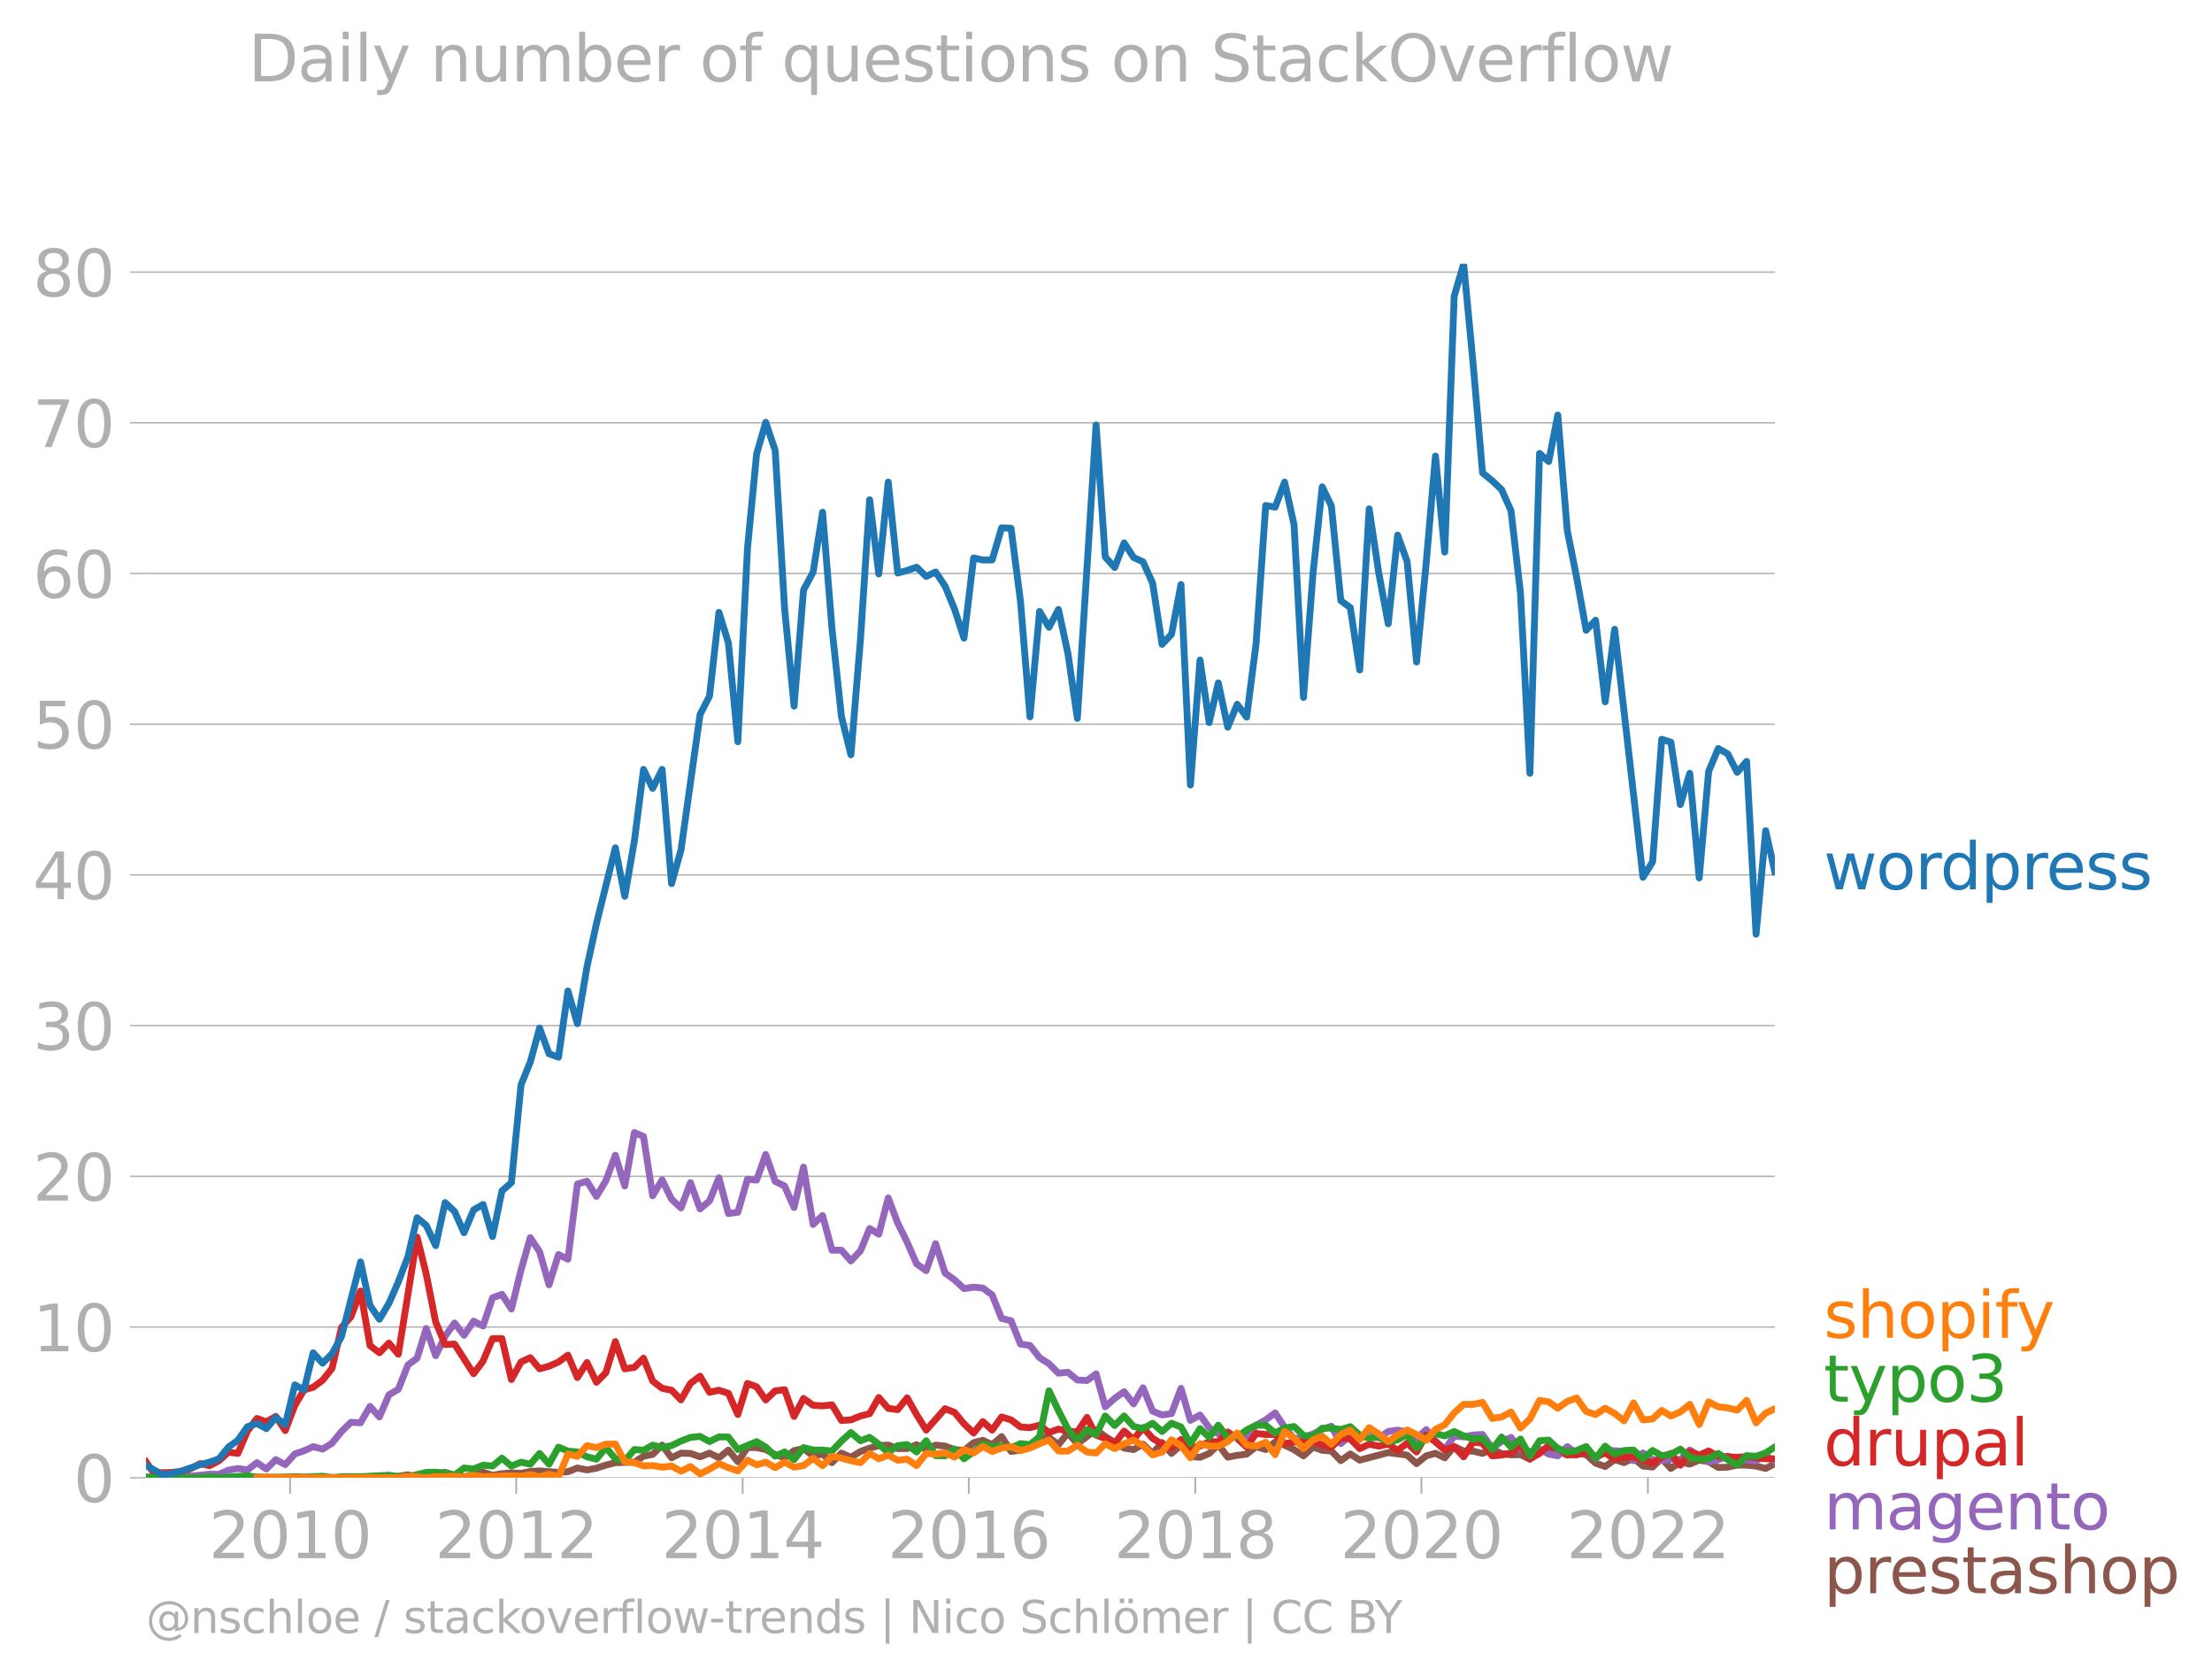 <svg xmlns="http://www.w3.org/2000/svg" xmlns:xlink="http://www.w3.org/1999/xlink" width="646.629" height="489.969" viewBox="0 0 484.972 367.477"><defs><style>*{stroke-linejoin:round;stroke-linecap:butt}</style></defs><g id="figure_1"><path id="patch_1" d="M0 367.477h484.972V0H0v367.477z" style="fill:none"/><g id="axes_1"><path id="patch_2" d="M32.015 323.95h357.12V57.838H32.015V323.95z" style="fill:none"/><g id="matplotlib.axis_1"><g id="xtick_1"><g id="line2d_1"><defs><path id="m1e426fd8dd" d="M0 0v3.5" style="stroke:#b0b0b0;stroke-width:.4"/></defs><use xlink:href="#m1e426fd8dd" x="63.598" y="323.95" style="fill:#b0b0b0;stroke:#b0b0b0;stroke-width:.4"/></g><g id="text_1" style="fill:#b0b0b0" transform="matrix(.14 0 0 -.14 45.783 341.588)"><defs><path id="DejaVuSans-32" d="M1228 531h2203V0H469v531q359 372 979 998 621 627 780 809 303 340 423 576 121 236 121 464 0 372-261 606-261 235-680 235-297 0-627-103-329-103-704-313v638q381 153 712 231 332 78 607 78 725 0 1156-363 431-362 431-968 0-288-108-546-107-257-392-607-78-91-497-524-418-433-1181-1211z" transform="scale(.016)"/><path id="DejaVuSans-30" d="M2034 4250q-487 0-733-480-245-479-245-1442 0-959 245-1439 246-480 733-480 491 0 736 480 246 480 246 1439 0 963-246 1442-245 480-736 480zm0 500q785 0 1199-621 414-620 414-1801 0-1178-414-1799Q2819-91 2034-91q-784 0-1198 620-414 621-414 1799 0 1181 414 1801 414 621 1198 621z" transform="scale(.016)"/><path id="DejaVuSans-31" d="M794 531h1031v3560L703 3866v575l1116 225h631V531h1031V0H794v531z" transform="scale(.016)"/></defs><use xlink:href="#DejaVuSans-32"/><use xlink:href="#DejaVuSans-30" x="63.623"/><use xlink:href="#DejaVuSans-31" x="127.246"/><use xlink:href="#DejaVuSans-30" x="190.869"/></g></g><g id="xtick_2"><use xlink:href="#m1e426fd8dd" id="line2d_2" x="113.179" y="323.95" style="fill:#b0b0b0;stroke:#b0b0b0;stroke-width:.4"/><g id="text_2" style="fill:#b0b0b0" transform="matrix(.14 0 0 -.14 95.364 341.588)"><use xlink:href="#DejaVuSans-32"/><use xlink:href="#DejaVuSans-30" x="63.623"/><use xlink:href="#DejaVuSans-31" x="127.246"/><use xlink:href="#DejaVuSans-32" x="190.869"/></g></g><g id="xtick_3"><use xlink:href="#m1e426fd8dd" id="line2d_3" x="162.828" y="323.95" style="fill:#b0b0b0;stroke:#b0b0b0;stroke-width:.4"/><g id="text_3" style="fill:#b0b0b0" transform="matrix(.14 0 0 -.14 145.013 341.588)"><defs><path id="DejaVuSans-34" d="M2419 4116 825 1625h1594v2491zm-166 550h794V1625h666v-525h-666V0h-628v1100H313v609l1940 2957z" transform="scale(.016)"/></defs><use xlink:href="#DejaVuSans-32"/><use xlink:href="#DejaVuSans-30" x="63.623"/><use xlink:href="#DejaVuSans-31" x="127.246"/><use xlink:href="#DejaVuSans-34" x="190.869"/></g></g><g id="xtick_4"><use xlink:href="#m1e426fd8dd" id="line2d_4" x="212.409" y="323.95" style="fill:#b0b0b0;stroke:#b0b0b0;stroke-width:.4"/><g id="text_4" style="fill:#b0b0b0" transform="matrix(.14 0 0 -.14 194.594 341.588)"><defs><path id="DejaVuSans-36" d="M2113 2584q-425 0-674-291-248-290-248-796 0-503 248-796 249-292 674-292t673 292q248 293 248 796 0 506-248 796-248 291-673 291zm1253 1979v-575q-238 112-480 171-242 60-480 60-625 0-955-422-329-422-376-1275 184 272 462 417 279 145 613 145 703 0 1111-427 408-426 408-1160 0-719-425-1154Q2819-91 2113-91q-810 0-1238 620-428 621-428 1799 0 1106 525 1764t1409 658q238 0 480-47t505-140z" transform="scale(.016)"/></defs><use xlink:href="#DejaVuSans-32"/><use xlink:href="#DejaVuSans-30" x="63.623"/><use xlink:href="#DejaVuSans-31" x="127.246"/><use xlink:href="#DejaVuSans-36" x="190.869"/></g></g><g id="xtick_5"><use xlink:href="#m1e426fd8dd" id="line2d_5" x="262.058" y="323.95" style="fill:#b0b0b0;stroke:#b0b0b0;stroke-width:.4"/><g id="text_5" style="fill:#b0b0b0" transform="matrix(.14 0 0 -.14 244.243 341.588)"><defs><path id="DejaVuSans-38" d="M2034 2216q-450 0-708-241-257-241-257-662 0-422 257-663 258-241 708-241t709 242q260 243 260 662 0 421-258 662-257 241-711 241zm-631 268q-406 100-633 378-226 279-226 679 0 559 398 884 399 325 1092 325 697 0 1094-325t397-884q0-400-227-679-226-278-629-378 456-106 710-416 255-309 255-755 0-679-414-1042Q2806-91 2034-91q-771 0-1186 362-414 363-414 1042 0 446 256 755 257 310 713 416zm-231 997q0-362 226-565 227-203 636-203 407 0 636 203 230 203 230 565 0 363-230 566-229 203-636 203-409 0-636-203-226-203-226-566z" transform="scale(.016)"/></defs><use xlink:href="#DejaVuSans-32"/><use xlink:href="#DejaVuSans-30" x="63.623"/><use xlink:href="#DejaVuSans-31" x="127.246"/><use xlink:href="#DejaVuSans-38" x="190.869"/></g></g><g id="xtick_6"><use xlink:href="#m1e426fd8dd" id="line2d_6" x="311.639" y="323.95" style="fill:#b0b0b0;stroke:#b0b0b0;stroke-width:.4"/><g id="text_6" style="fill:#b0b0b0" transform="matrix(.14 0 0 -.14 293.824 341.588)"><use xlink:href="#DejaVuSans-32"/><use xlink:href="#DejaVuSans-30" x="63.623"/><use xlink:href="#DejaVuSans-32" x="127.246"/><use xlink:href="#DejaVuSans-30" x="190.869"/></g></g><g id="xtick_7"><use xlink:href="#m1e426fd8dd" id="line2d_7" x="361.288" y="323.95" style="fill:#b0b0b0;stroke:#b0b0b0;stroke-width:.4"/><g id="text_7" style="fill:#b0b0b0" transform="matrix(.14 0 0 -.14 343.473 341.588)"><use xlink:href="#DejaVuSans-32"/><use xlink:href="#DejaVuSans-30" x="63.623"/><use xlink:href="#DejaVuSans-32" x="127.246"/><use xlink:href="#DejaVuSans-32" x="190.869"/></g></g></g><g id="matplotlib.axis_2"><g id="ytick_1"><path id="line2d_8" d="M32.015 323.95h357.12" clip-path="url(#peeb04428b1)" style="fill:none;stroke:#b0b0b0;stroke-width:.3;stroke-linecap:square"/><g id="line2d_9"><defs><path id="mb483cf3c14" d="M0 0h-3.5" style="stroke:#b0b0b0;stroke-width:.3"/></defs><use xlink:href="#mb483cf3c14" x="32.015" y="323.95" style="fill:#b0b0b0;stroke:#b0b0b0;stroke-width:.3"/></g><use xlink:href="#DejaVuSans-30" id="text_8" style="fill:#b0b0b0" transform="matrix(.14 0 0 -.14 16.108 329.269)"/></g><g id="ytick_2"><path id="line2d_10" d="M32.015 290.912h357.12" clip-path="url(#peeb04428b1)" style="fill:none;stroke:#b0b0b0;stroke-width:.3;stroke-linecap:square"/><use xlink:href="#mb483cf3c14" id="line2d_11" x="32.015" y="290.912" style="fill:#b0b0b0;stroke:#b0b0b0;stroke-width:.3"/><g id="text_9" style="fill:#b0b0b0" transform="matrix(.14 0 0 -.14 7.2 296.231)"><use xlink:href="#DejaVuSans-31"/><use xlink:href="#DejaVuSans-30" x="63.623"/></g></g><g id="ytick_3"><path id="line2d_12" d="M32.015 257.875h357.12" clip-path="url(#peeb04428b1)" style="fill:none;stroke:#b0b0b0;stroke-width:.3;stroke-linecap:square"/><use xlink:href="#mb483cf3c14" id="line2d_13" x="32.015" y="257.875" style="fill:#b0b0b0;stroke:#b0b0b0;stroke-width:.3"/><g id="text_10" style="fill:#b0b0b0" transform="matrix(.14 0 0 -.14 7.2 263.194)"><use xlink:href="#DejaVuSans-32"/><use xlink:href="#DejaVuSans-30" x="63.623"/></g></g><g id="ytick_4"><path id="line2d_14" d="M32.015 224.837h357.12" clip-path="url(#peeb04428b1)" style="fill:none;stroke:#b0b0b0;stroke-width:.3;stroke-linecap:square"/><use xlink:href="#mb483cf3c14" id="line2d_15" x="32.015" y="224.837" style="fill:#b0b0b0;stroke:#b0b0b0;stroke-width:.3"/><g id="text_11" style="fill:#b0b0b0" transform="matrix(.14 0 0 -.14 7.2 230.156)"><defs><path id="DejaVuSans-33" d="M2597 2516q453-97 707-404 255-306 255-756 0-690-475-1069Q2609-91 1734-91q-293 0-604 58T488 141v609q262-153 574-231 313-78 654-78 593 0 904 234t311 681q0 413-289 645-289 233-804 233h-544v519h569q465 0 712 186t247 536q0 359-255 551-254 193-729 193-260 0-557-57-297-56-653-174v562q360 100 674 150t592 50q719 0 1137-327 419-326 419-882 0-388-222-655t-631-370z" transform="scale(.016)"/></defs><use xlink:href="#DejaVuSans-33"/><use xlink:href="#DejaVuSans-30" x="63.623"/></g></g><g id="ytick_5"><path id="line2d_16" d="M32.015 191.8h357.12" clip-path="url(#peeb04428b1)" style="fill:none;stroke:#b0b0b0;stroke-width:.3;stroke-linecap:square"/><use xlink:href="#mb483cf3c14" id="line2d_17" x="32.015" y="191.8" style="fill:#b0b0b0;stroke:#b0b0b0;stroke-width:.3"/><g id="text_12" style="fill:#b0b0b0" transform="matrix(.14 0 0 -.14 7.2 197.119)"><use xlink:href="#DejaVuSans-34"/><use xlink:href="#DejaVuSans-30" x="63.623"/></g></g><g id="ytick_6"><path id="line2d_18" d="M32.015 158.762h357.12" clip-path="url(#peeb04428b1)" style="fill:none;stroke:#b0b0b0;stroke-width:.3;stroke-linecap:square"/><use xlink:href="#mb483cf3c14" id="line2d_19" x="32.015" y="158.762" style="fill:#b0b0b0;stroke:#b0b0b0;stroke-width:.3"/><g id="text_13" style="fill:#b0b0b0" transform="matrix(.14 0 0 -.14 7.2 164.081)"><defs><path id="DejaVuSans-35" d="M691 4666h2478v-532H1269V2991q137 47 274 70 138 23 276 23 781 0 1237-428 457-428 457-1159 0-753-469-1171Q2575-91 1722-91q-294 0-599 50Q819 9 494 109v635q281-153 581-228t634-75q541 0 856 284 316 284 316 772 0 487-316 771-315 285-856 285-253 0-505-56-251-56-513-175v2344z" transform="scale(.016)"/></defs><use xlink:href="#DejaVuSans-35"/><use xlink:href="#DejaVuSans-30" x="63.623"/></g></g><g id="ytick_7"><path id="line2d_20" d="M32.015 125.725h357.12" clip-path="url(#peeb04428b1)" style="fill:none;stroke:#b0b0b0;stroke-width:.3;stroke-linecap:square"/><use xlink:href="#mb483cf3c14" id="line2d_21" x="32.015" y="125.725" style="fill:#b0b0b0;stroke:#b0b0b0;stroke-width:.3"/><g id="text_14" style="fill:#b0b0b0" transform="matrix(.14 0 0 -.14 7.2 131.044)"><use xlink:href="#DejaVuSans-36"/><use xlink:href="#DejaVuSans-30" x="63.623"/></g></g><g id="ytick_8"><path id="line2d_22" d="M32.015 92.687h357.12" clip-path="url(#peeb04428b1)" style="fill:none;stroke:#b0b0b0;stroke-width:.3;stroke-linecap:square"/><use xlink:href="#mb483cf3c14" id="line2d_23" x="32.015" y="92.687" style="fill:#b0b0b0;stroke:#b0b0b0;stroke-width:.3"/><g id="text_15" style="fill:#b0b0b0" transform="matrix(.14 0 0 -.14 7.2 98.006)"><defs><path id="DejaVuSans-37" d="M525 4666h3000v-269L1831 0h-659l1594 4134H525v532z" transform="scale(.016)"/></defs><use xlink:href="#DejaVuSans-37"/><use xlink:href="#DejaVuSans-30" x="63.623"/></g></g><g id="ytick_9"><path id="line2d_24" d="M32.015 59.65h357.12" clip-path="url(#peeb04428b1)" style="fill:none;stroke:#b0b0b0;stroke-width:.3;stroke-linecap:square"/><use xlink:href="#mb483cf3c14" id="line2d_25" x="32.015" y="59.65" style="fill:#b0b0b0;stroke:#b0b0b0;stroke-width:.3"/><g id="text_16" style="fill:#b0b0b0" transform="matrix(.14 0 0 -.14 7.2 64.968)"><use xlink:href="#DejaVuSans-38"/><use xlink:href="#DejaVuSans-30" x="63.623"/></g></g></g><path id="line2d_26" d="m52.153 323.95 4.177-.11 4.143.11 4.177-.213 4.007.213 2.072-.11 4.143.11 2.072-.107 2.105.107 2.072-.22 2.071-.1 2.072.1 2.071-.1 2.106-.32 2.003.522 2.004-.095 4.143-.96 2.072.622 2.071.338 2.106-.427 2.071-.572 2.072.679 2.071-.348 2.072-.185 2.105.107 2.038-.408 2.038-.125 4.143.32 2.071-.15 2.072-.81 2.105.427 2.072-.388 2.071-.678 2.072-.533 4.177-.107 2.003-1.309 2.004-.396 2.072-2.042 2.071 2.788 2.072-1.026 2.071.067 2.106.746 2.071-.813 2.072 1.026 2.071-1.687 2.072 2.54 2.105-3.09h2.004l2.004.426 2.071 1.115 2.072.696 2.071-1.577 2.072-.448 2.105 1.599 2.072-.38 2.071 1.872 2.072-2.092 2.072.92 2.105-1.28 2.004-.734 2.003-.544 2.072-.124 2.071.763 2.072.008 2.071-.86 2.106 1.066 2.071-.977 2.072.23 2.072.76 2.071.2 2.106-1.705 2.037-.53 2.038.956 2.071-1.783 2.072 3.275 2.071-.302 2.072-1.084 2.105-1.811 2.072.142 2.071 1.563 2.072-2.554 2.072 2.34 4.109-3.04 2.003 1.442 2.072 1.35 2.071 1.208 2.072.334 2.071-1.187 2.106 2.025 2.072-2.38 2.071 2.38 2.072-1.83 2.071 2.47 2.106.213 2.003-.834 2.004-1.937 2.071 2.732 2.072-.388 2.071-.273 2.072-1.645 2.106.64 2.071-1.638 2.072.678 2.071.974 2.072 1.371 2.105-1.918 2.004.696 2.003.156 2.072 2.118 2.072-1.478 2.071 1.367 6.249-1.651 4.143.55 2.071 1.865 2.106-1.705 2.037-.559 2.038.985 2.071-2.458 2.072.966 2.072.025 2.071.508 2.106-.959 2.071 1.002 2.072.277 2.071-.057 2.072 1.016 2.105-1.705 2.004-.853 2.003.746 2.072.906 2.072-.373 2.071.263 2.072 1.869 2.105.746 2.072-1.514 2.071.661 2.072-.991 2.071 1.737 2.106.213 2.003-1.903 2.004 2.223 2.072-1.39 2.071.43 2.072-.87 2.071.338 2.106 1.279 2.071-.075 2.072-.458 2.071.018 2.072.195 2.105.533 2.004-1.043h0" clip-path="url(#peeb04428b1)" style="fill:none;stroke:#8c564b;stroke-width:1.5;stroke-linecap:square"/><path id="line2d_27" d="m32.015 323.95 1.596-.107 2.072-.003 4.177-.53 2.003.286 4.075-.417 2.072.025 2.072-.906 2.071-.373 2.106.32 2.071-1.599 2.072 1.386 2.071-2.047 2.072 1.087 2.105-2.344 2.004-.678 2.003-.92 2.072.543 2.072-1.29 2.071-2.565 2.072-2.017 2.105.106 2.072-3.595 2.071 2.316 2.072-4.849 2.071-1.225 2.106-5.33 2.003-1.468 2.004-6.524 2.072 5.957 2.071-4.252 2.072-2.906 2.071 2.693 2.106-3.09 2.071 1.058 2.072-6.174 2.071-.764 2.072 3.215 2.105-8.526 2.038-7.125 2.038 3.076 2.071 7.268 2.072-6.63 2.071 1.013 2.072-16.465 2.105-.64 2.072 3.34 2.071-3.446 2.072-5.585 2.071 6.757 2.106-11.723 2.003.86 2.004 12.995 2.072-3.492 2.071 4.238 2.072 1.929 2.071-5.553 2.106 5.755 2.071-1.744 2.072-5.077 2.071 7.83 2.072-.263 2.105-7.247 2.004.187 2.004-5.622 2.071 5.897 2.072 1.03 2.071 4.697 2.072-8.853 2.105 12.575 2.072-1.96 2.071 7.609 2.072-.01 2.072 2.354 2.105-2.238 2.004-4.86 2.003 1.237 2.072-7.947 2.071 5.496 2.072 4.195 2.071 4.757 2.106 1.492 2.071-5.918 2.072 6.45 2.072 1.479 2.071 1.932 2.106-.32 2.037.195 2.038 1.51 2.071 5.162 2.072.487 2.071 5.13 2.072.305 2.105 2.664 2.072 1.325 2.071 2.086 2.072-.213 2.072 1.705 2.105.106 2.004-1.457 2.003 7.212 2.072-1.84 2.071-1.464 2.072 2.675 2.071-3.527 2.106 5.115 2.072.835 2.071-.302 2.072-5.534 2.071 7.026 2.106-1.172 2.003 2.775 2.004 1.381 2.071.562 4.143.11 2.072-2.59 2.106-1.172 2.071-1.524 2.072 3.122 2.071 2.494 2.072-.256 2.105-.746 2.004-1.027 2.003-.678 2.072 3.808 2.072-1.676 2.071.685 2.072-2.177 2.105 1.918 2.072-1.393 2.071-.312 2.072.422 2.071 1.496 2.106-2.025 2.037 2.462 2.038 1.908 2.071-2.96 2.072.189 2.072-.409 2.071-.124 2.106 2.984 2.071-1.428 2.072-.917 2.071 2.569 2.072.628 2.105-.639 2.004 1.096 2.003.396 2.072-2.032 2.072 1.5 2.071-1.17 2.072 2.341 2.105-1.918 4.143.32 2.072 2.01 2.071-1.69 2.106 1.492 2.003.167 2.004-.274 2.072.085 2.071-2.11 4.143 2.558 2.106-.426 2.071-.793 2.072.686 4.143.32 2.105-1.066 2.004 1.138h0" clip-path="url(#peeb04428b1)" style="fill:none;stroke:#9467bd;stroke-width:1.5;stroke-linecap:square"/><path id="line2d_28" d="m32.015 320.44 1.596 2.338 2.072.07 2.071-.07 2.106-.214 2.003-.62 2.004-1.085 2.071.448 2.072-1.087 2.072-1.887 2.071.288 2.106-4.902 2.071-2.764 2.072.739 2.071-1.18 2.072 3.098 2.105-5.542 2.004-3.353 2.003-.59 2.072-1.541 2.072-2.615 2.071-8.949 2.072-2.348 2.105-5.648 2.072 11.96 2.071 1.575 2.072-2.125 2.071 2.444 4.11-25.672 2.003 8.088 2.072 10.515 2.071 4.938 2.072-.092 4.177 6.486 2.071-2.742 2.072-4.931 2.071-.025 2.072 8.977 2.105-3.836 2.038-.952 2.038 2.444 2.071-.576 2.072-.916 2.071-1.507 2.072 4.917 2.105-3.304 2.072 4.334 2.071-2.096 2.072-6.824 2.071 5.972 2.106-.32 2.003-2.002 2.004 4.986 2.072 1.606 2.071.419 2.072 2.113 2.071-3.605 2.106-1.599 2.071 3.553 2.072-.462 2.071.682 2.072 4.646 2.105-6.82 2.004.734 2.004 2.89 2.071-2 2.072-.239 2.071 5.855 2.072-3.937 2.105 1.492 2.072.132 2.071-.238 2.072 3.432 2.072-.128 2.105-.853 2.004-.506 2.003-3.544 2.072 2.388 2.071.277 2.072-2.59 2.071 3.655 2.106 3.41 4.143-4.689 2.072.818 2.071 2.486 2.106 2.025 2.037-2.499 2.038 1.86 2.071-2.881 2.072.643 2.071 1.56 2.072.145 2.105-.533 2.072 1.599 2.071-.746 2.072.415 2.072.224 2.105-3.197 2.004 3.894 2.003.688 2.072 1.144 2.071-2.742 2.072 1.861 2.071-2.607 2.106 2.344 2.072 1.254 2.071.771 2.072-1.762 2.071 1.762 2.106-.32 2.003-.978 2.004.02 2.071-2.136 2.072 1.39 2.071 1.914 2.072-2.98 2.106.213 2.071.014 2.072 2.01 2.071-.358 2.072.039 2.105-.213 2.004.795 2.003.484 2.072-1.986 2.072.174 2.071 2.139 2.072-.967 2.105.427 2.072-.452 2.071 1.41 2.072-1.63 2.071 1.95 2.106-3.73 2.037 1.518 2.038 1.786 2.071-.753 2.072 2.245 2.072-3.236 2.071.252 2.106 2.771 2.071-.16 2.072-.48 2.071-1.832 2.072 3.111 2.105-1.172 2.004-1.75 2.003.578 2.072 1.435 2.072.057 2.071-.718 2.072 1.144 2.105-.852 2.072 1.36 2.071-.401 2.072-.04 2.071.466 2.106.853 2.003-1.287 2.004-.845 2.072 2.576 2.071-3.002 2.072.8 2.071-.907 2.106 1.173 4.143.213 2.071-.15 4.177.47 2.004.026h0" clip-path="url(#peeb04428b1)" style="fill:none;stroke:#d62728;stroke-width:1.5;stroke-linecap:square"/><g id="text_17" style="fill:#1f77b4" transform="matrix(.14 0 0 -.14 399.849 194.955)"><defs><path id="DejaVuSans-77" d="M269 3500h575l719-2731 715 2731h678l719-2731 716 2731h575L4050 0h-678l-753 2869L1863 0h-679L269 3500z" transform="scale(.016)"/><path id="DejaVuSans-6f" d="M1959 3097q-462 0-731-361t-269-989q0-628 267-989 268-361 733-361 460 0 728 362 269 363 269 988 0 622-269 986-268 364-728 364zm0 487q750 0 1178-488 429-487 429-1349 0-859-429-1349Q2709-91 1959-91q-753 0-1180 489-426 490-426 1349 0 862 426 1349 427 488 1180 488z" transform="scale(.016)"/><path id="DejaVuSans-72" d="M2631 2963q-97 56-211 82-114 27-251 27-488 0-749-317t-261-911V0H581v3500h578v-544q182 319 472 473 291 155 707 155 59 0 131-8 72-7 159-23l3-590z" transform="scale(.016)"/><path id="DejaVuSans-64" d="M2906 2969v1894h575V0h-575v525q-181-312-458-464-276-152-664-152-634 0-1033 506-398 507-398 1332t398 1331q399 506 1033 506 388 0 664-152 277-151 458-463zM947 1747q0-634 261-995t717-361q456 0 718 361 263 361 263 995t-263 995q-262 361-718 361t-717-361q-261-361-261-995z" transform="scale(.016)"/><path id="DejaVuSans-70" d="M1159 525v-1856H581v4831h578v-531q182 312 458 463 277 152 661 152 638 0 1036-506 399-506 399-1331T3314 415Q2916-91 2278-91q-384 0-661 152-276 152-458 464zm1957 1222q0 634-261 995t-717 361q-457 0-718-361t-261-995q0-634 261-995t718-361q456 0 717 361t261 995z" transform="scale(.016)"/><path id="DejaVuSans-65" d="M3597 1894v-281H953q38-594 358-905t892-311q331 0 642 81t618 244V178Q3153 47 2828-22t-659-69q-838 0-1327 487-489 488-489 1320 0 859 464 1363 464 505 1252 505 706 0 1117-455 411-454 411-1235zm-575 169q-6 471-264 752-258 282-683 282-481 0-770-272t-333-766l2050 4z" transform="scale(.016)"/><path id="DejaVuSans-73" d="M2834 3397v-544q-243 125-506 187-262 63-544 63-428 0-642-131t-214-394q0-200 153-314t616-217l197-44q612-131 870-370t258-667q0-488-386-773Q2250-91 1575-91q-281 0-586 55T347 128v594q319-166 628-249 309-82 613-82 406 0 624 139 219 139 219 392 0 234-158 359-157 125-692 241l-200 47q-534 112-772 345-237 233-237 639 0 494 350 762 350 269 994 269 318 0 599-47 282-46 519-140z" transform="scale(.016)"/></defs><use xlink:href="#DejaVuSans-77"/><use xlink:href="#DejaVuSans-6f" x="81.787"/><use xlink:href="#DejaVuSans-72" x="142.969"/><use xlink:href="#DejaVuSans-64" x="182.332"/><use xlink:href="#DejaVuSans-70" x="245.809"/><use xlink:href="#DejaVuSans-72" x="309.285"/><use xlink:href="#DejaVuSans-65" x="348.148"/><use xlink:href="#DejaVuSans-73" x="409.672"/><use xlink:href="#DejaVuSans-73" x="461.771"/></g><g id="text_18" style="fill:#ff7f0e" transform="matrix(.14 0 0 -.14 399.849 293.276)"><defs><path id="DejaVuSans-68" d="M3513 2113V0h-575v2094q0 497-194 743-194 247-581 247-466 0-735-297-269-296-269-809V0H581v4863h578V2956q207 316 486 472 280 156 646 156 603 0 912-373 310-373 310-1098z" transform="scale(.016)"/><path id="DejaVuSans-69" d="M603 3500h575V0H603v3500zm0 1363h575v-729H603v729z" transform="scale(.016)"/><path id="DejaVuSans-66" d="M2375 4863v-479h-550q-309 0-430-125-120-125-120-450v-309h947v-447h-947V0H697v3053H147v447h550v244q0 584 272 851 272 268 862 268h544z" transform="scale(.016)"/><path id="DejaVuSans-79" d="M2059-325q-243-625-475-815-231-191-618-191H506v481h338q237 0 368 113 132 112 291 531l103 262L191 3500h609L1894 763l1094 2737h609L2059-325z" transform="scale(.016)"/></defs><use xlink:href="#DejaVuSans-73"/><use xlink:href="#DejaVuSans-68" x="52.1"/><use xlink:href="#DejaVuSans-6f" x="115.479"/><use xlink:href="#DejaVuSans-70" x="176.66"/><use xlink:href="#DejaVuSans-69" x="240.137"/><use xlink:href="#DejaVuSans-66" x="267.92"/><use xlink:href="#DejaVuSans-79" x="301.375"/></g><g id="text_19" style="fill:#2ca02c" transform="matrix(.14 0 0 -.14 399.849 307.276)"><defs><path id="DejaVuSans-74" d="M1172 4494v-994h1184v-447H1172V1153q0-428 117-550t477-122h590V0h-590q-666 0-919 248-253 249-253 905v1900H172v447h422v994h578z" transform="scale(.016)"/></defs><use xlink:href="#DejaVuSans-74"/><use xlink:href="#DejaVuSans-79" x="39.209"/><use xlink:href="#DejaVuSans-70" x="98.389"/><use xlink:href="#DejaVuSans-6f" x="161.865"/><use xlink:href="#DejaVuSans-33" x="223.047"/></g><g id="text_20" style="fill:#d62728" transform="matrix(.14 0 0 -.14 399.849 321.276)"><defs><path id="DejaVuSans-75" d="M544 1381v2119h575V1403q0-497 193-746 194-248 582-248 465 0 735 297 271 297 271 810v1984h575V0h-575v538q-209-319-486-474-276-155-642-155-603 0-916 375-312 375-312 1097zm1447 2203z" transform="scale(.016)"/><path id="DejaVuSans-61" d="M2194 1759q-697 0-966-159t-269-544q0-306 202-486 202-179 548-179 479 0 768 339t289 901v128h-572zm1147 238V0h-575v531q-197-318-491-470T1556-91q-537 0-855 302-317 302-317 808 0 590 395 890 396 300 1180 300h807v57q0 397-261 614t-733 217q-300 0-585-72-284-72-546-216v532q315 122 612 182 297 61 578 61 760 0 1135-394 375-393 375-1193z" transform="scale(.016)"/><path id="DejaVuSans-6c" d="M603 4863h575V0H603v4863z" transform="scale(.016)"/></defs><use xlink:href="#DejaVuSans-64"/><use xlink:href="#DejaVuSans-72" x="63.477"/><use xlink:href="#DejaVuSans-75" x="104.59"/><use xlink:href="#DejaVuSans-70" x="167.969"/><use xlink:href="#DejaVuSans-61" x="231.445"/><use xlink:href="#DejaVuSans-6c" x="292.725"/></g><g id="text_21" style="fill:#9467bd" transform="matrix(.14 0 0 -.14 399.849 335.276)"><defs><path id="DejaVuSans-6d" d="M3328 2828q216 388 516 572t706 184q547 0 844-383 297-382 297-1088V0h-578v2094q0 503-179 746-178 244-543 244-447 0-707-297-259-296-259-809V0h-578v2094q0 506-178 748t-550 242q-441 0-701-298-259-298-259-808V0H581v3500h578v-544q197 322 472 475t653 153q382 0 649-194 267-193 395-562z" transform="scale(.016)"/><path id="DejaVuSans-67" d="M2906 1791q0 625-258 968-257 344-723 344-462 0-720-344-258-343-258-968 0-622 258-966t720-344q466 0 723 344 258 344 258 966zm575-1357q0-893-397-1329-396-436-1215-436-303 0-572 45t-522 139v559q253-137 500-202 247-66 503-66 566 0 847 295t281 892v285q-178-310-456-463T1784 0Q1141 0 747 490 353 981 353 1791q0 812 394 1302 394 491 1037 491 388 0 666-153t456-462v531h575V434z" transform="scale(.016)"/><path id="DejaVuSans-6e" d="M3513 2113V0h-575v2094q0 497-194 743-194 247-581 247-466 0-735-297-269-296-269-809V0H581v3500h578v-544q207 316 486 472 280 156 646 156 603 0 912-373 310-373 310-1098z" transform="scale(.016)"/></defs><use xlink:href="#DejaVuSans-6d"/><use xlink:href="#DejaVuSans-61" x="97.412"/><use xlink:href="#DejaVuSans-67" x="158.691"/><use xlink:href="#DejaVuSans-65" x="222.168"/><use xlink:href="#DejaVuSans-6e" x="283.691"/><use xlink:href="#DejaVuSans-74" x="347.07"/><use xlink:href="#DejaVuSans-6f" x="386.279"/></g><g id="text_22" style="fill:#8c564b" transform="matrix(.14 0 0 -.14 399.849 349.276)"><use xlink:href="#DejaVuSans-70"/><use xlink:href="#DejaVuSans-72" x="63.477"/><use xlink:href="#DejaVuSans-65" x="102.34"/><use xlink:href="#DejaVuSans-73" x="163.863"/><use xlink:href="#DejaVuSans-74" x="215.963"/><use xlink:href="#DejaVuSans-61" x="255.172"/><use xlink:href="#DejaVuSans-73" x="316.451"/><use xlink:href="#DejaVuSans-68" x="368.551"/><use xlink:href="#DejaVuSans-6f" x="431.93"/><use xlink:href="#DejaVuSans-70" x="493.111"/></g><g id="text_23" style="fill:#b0b0b0" transform="matrix(.097 0 0 -.097 32.015 357.986)"><defs><path id="DejaVuSans-40" d="M2381 1678q0-447 222-702 222-254 610-254 384 0 604 256 221 256 221 700 0 438-225 695-225 258-607 258-378 0-602-256-223-256-223-697zm1703-934q-187-241-429-355t-564-114q-538 0-874 389t-336 1014q0 625 337 1015 338 391 873 391 322 0 565-117 244-117 428-354v409h447V722q457 69 714 417 258 349 258 902 0 334-99 628-98 294-298 544-325 409-792 626t-1017 217q-384 0-738-102-353-101-653-301-490-319-767-836-276-517-276-1120 0-497 179-932 180-434 521-765 328-325 759-495 431-171 922-171 403 0 792 136t714 389l281-347q-390-303-851-464t-936-161q-578 0-1091 205-512 205-912 595Q841 78 631 592q-209 514-209 1105 0 569 212 1084 213 516 607 907 403 396 931 607t1119 211q662 0 1229-272 568-271 952-771 234-307 357-666 124-359 124-744 0-822-497-1297T4084 263v481z" transform="scale(.016)"/><path id="DejaVuSans-63" d="M3122 3366v-538q-244 135-489 202t-495 67q-560 0-870-355-309-354-309-995t309-996q310-354 870-354 250 0 495 67t489 202V134Q2881 22 2623-34q-257-57-548-57-791 0-1257 497-465 497-465 1341 0 856 470 1346 471 491 1290 491 265 0 518-55 253-54 491-163z" transform="scale(.016)"/><path id="DejaVuSans-2f" d="M1625 4666h531L531-594H0l1625 5260z" transform="scale(.016)"/><path id="DejaVuSans-6b" d="M581 4863h578V1991l1716 1509h734L1753 1863 3688 0h-750L1159 1709V0H581v4863z" transform="scale(.016)"/><path id="DejaVuSans-76" d="M191 3500h609L1894 563l1094 2937h609L2284 0h-781L191 3500z" transform="scale(.016)"/><path id="DejaVuSans-2d" d="M313 2009h1684v-512H313v512z" transform="scale(.016)"/><path id="DejaVuSans-7c" d="M1344 4891v-6400H813v6400h531z" transform="scale(.016)"/><path id="DejaVuSans-4e" d="M628 4666h850L3547 763v3903h612V0h-850L1241 3903V0H628v4666z" transform="scale(.016)"/><path id="DejaVuSans-53" d="M3425 4513v-616q-359 172-678 256-319 85-616 85-515 0-795-200t-280-569q0-310 186-468 186-157 705-254l381-78q706-135 1042-474t336-907q0-679-455-1029Q2797-91 1919-91q-331 0-705 75-373 75-773 222v650q384-215 753-325 369-109 725-109 540 0 834 212 294 213 294 607 0 343-211 537t-692 291l-385 75q-706 140-1022 440-315 300-315 835 0 619 436 975t1201 356q329 0 669-60 341-59 697-177z" transform="scale(.016)"/><path id="DejaVuSans-f6" d="M1959 3097q-462 0-731-361t-269-989q0-628 267-989 268-361 733-361 460 0 728 362 269 363 269 988 0 622-269 986-268 364-728 364zm0 487q750 0 1178-488 429-487 429-1349 0-859-429-1349Q2709-91 1959-91q-753 0-1180 489-426 490-426 1349 0 862 426 1349 427 488 1180 488zm295 1266h634v-631h-634v631zm-1222 0h634v-631h-634v631z" transform="scale(.016)"/><path id="DejaVuSans-43" d="M4122 4306v-665q-319 297-680 443-361 147-767 147-800 0-1225-489t-425-1414q0-922 425-1411t1225-489q406 0 767 147t680 444V359q-331-225-702-338-370-112-782-112-1060 0-1670 648-609 649-609 1771 0 1125 609 1773 610 649 1670 649 418 0 788-111 371-111 696-333z" transform="scale(.016)"/><path id="DejaVuSans-42" d="M1259 2228V519h1013q509 0 754 211 246 211 246 645 0 438-246 645-245 208-754 208H1259zm0 1919V2741h935q462 0 688 173 227 174 227 530 0 353-227 528-226 175-688 175h-935zm-631 519h1613q722 0 1112-300 391-300 391-853 0-429-200-682t-588-315q466-100 724-418 258-317 258-792 0-625-425-966Q3088 0 2303 0H628v4666z" transform="scale(.016)"/><path id="DejaVuSans-59" d="M-13 4666h679l1293-1919 1285 1919h678L2272 2222V0h-634v2222L-13 4666z" transform="scale(.016)"/></defs><use xlink:href="#DejaVuSans-40"/><use xlink:href="#DejaVuSans-6e" x="100"/><use xlink:href="#DejaVuSans-73" x="163.379"/><use xlink:href="#DejaVuSans-63" x="215.479"/><use xlink:href="#DejaVuSans-68" x="270.459"/><use xlink:href="#DejaVuSans-6c" x="333.838"/><use xlink:href="#DejaVuSans-6f" x="361.621"/><use xlink:href="#DejaVuSans-65" x="422.803"/><use xlink:href="#DejaVuSans-20" x="484.326"/><use xlink:href="#DejaVuSans-2f" x="516.113"/><use xlink:href="#DejaVuSans-20" x="549.805"/><use xlink:href="#DejaVuSans-73" x="581.592"/><use xlink:href="#DejaVuSans-74" x="633.691"/><use xlink:href="#DejaVuSans-61" x="672.9"/><use xlink:href="#DejaVuSans-63" x="734.18"/><use xlink:href="#DejaVuSans-6b" x="789.16"/><use xlink:href="#DejaVuSans-6f" x="843.445"/><use xlink:href="#DejaVuSans-76" x="904.627"/><use xlink:href="#DejaVuSans-65" x="963.807"/><use xlink:href="#DejaVuSans-72" x="1025.33"/><use xlink:href="#DejaVuSans-66" x="1066.443"/><use xlink:href="#DejaVuSans-6c" x="1101.648"/><use xlink:href="#DejaVuSans-6f" x="1129.432"/><use xlink:href="#DejaVuSans-77" x="1190.613"/><use xlink:href="#DejaVuSans-2d" x="1272.4"/><use xlink:href="#DejaVuSans-74" x="1308.484"/><use xlink:href="#DejaVuSans-72" x="1347.693"/><use xlink:href="#DejaVuSans-65" x="1386.557"/><use xlink:href="#DejaVuSans-6e" x="1448.08"/><use xlink:href="#DejaVuSans-64" x="1511.459"/><use xlink:href="#DejaVuSans-73" x="1574.936"/><use xlink:href="#DejaVuSans-20" x="1627.035"/><use xlink:href="#DejaVuSans-7c" x="1658.822"/><use xlink:href="#DejaVuSans-20" x="1692.514"/><use xlink:href="#DejaVuSans-4e" x="1724.301"/><use xlink:href="#DejaVuSans-69" x="1799.105"/><use xlink:href="#DejaVuSans-63" x="1826.889"/><use xlink:href="#DejaVuSans-6f" x="1881.869"/><use xlink:href="#DejaVuSans-20" x="1943.051"/><use xlink:href="#DejaVuSans-53" x="1974.838"/><use xlink:href="#DejaVuSans-63" x="2038.314"/><use xlink:href="#DejaVuSans-68" x="2093.295"/><use xlink:href="#DejaVuSans-6c" x="2156.674"/><use xlink:href="#DejaVuSans-f6" x="2184.457"/><use xlink:href="#DejaVuSans-6d" x="2245.639"/><use xlink:href="#DejaVuSans-65" x="2343.051"/><use xlink:href="#DejaVuSans-72" x="2404.574"/><use xlink:href="#DejaVuSans-20" x="2445.688"/><use xlink:href="#DejaVuSans-7c" x="2477.475"/><use xlink:href="#DejaVuSans-20" x="2511.166"/><use xlink:href="#DejaVuSans-43" x="2542.953"/><use xlink:href="#DejaVuSans-43" x="2612.777"/><use xlink:href="#DejaVuSans-20" x="2682.602"/><use xlink:href="#DejaVuSans-42" x="2714.389"/><use xlink:href="#DejaVuSans-59" x="2777.492"/></g><g id="text_24" style="fill:#b0b0b0" transform="matrix(.14 0 0 -.14 54.43 17.838)"><defs><path id="DejaVuSans-44" d="M1259 4147V519h763q966 0 1414 437 448 438 448 1382 0 937-448 1373t-1414 436h-763zm-631 519h1297q1356 0 1990-564 635-564 635-1764 0-1207-638-1773Q3275 0 1925 0H628v4666z" transform="scale(.016)"/><path id="DejaVuSans-62" d="M3116 1747q0 634-261 995t-717 361q-457 0-718-361t-261-995q0-634 261-995t718-361q456 0 717 361t261 995zM1159 2969q182 312 458 463 277 152 661 152 638 0 1036-506 399-506 399-1331T3314 415Q2916-91 2278-91q-384 0-661 152-276 152-458 464V0H581v4863h578V2969z" transform="scale(.016)"/><path id="DejaVuSans-71" d="M947 1747q0-634 261-995t717-361q456 0 718 361 263 361 263 995t-263 995q-262 361-718 361t-717-361q-261-361-261-995zM2906 525q-181-312-458-464-276-152-664-152-634 0-1033 506-398 507-398 1332t398 1331q399 506 1033 506 388 0 664-152 277-151 458-463v531h575v-4831h-575V525z" transform="scale(.016)"/><path id="DejaVuSans-4f" d="M2522 4238q-688 0-1093-513-404-512-404-1397 0-881 404-1394 405-512 1093-512 687 0 1089 512 402 513 402 1394 0 885-402 1397-402 513-1089 513zm0 512q981 0 1568-658 588-658 588-1764 0-1103-588-1761Q3503-91 2522-91q-984 0-1574 656-589 657-589 1763t589 1764q590 658 1574 658z" transform="scale(.016)"/></defs><use xlink:href="#DejaVuSans-44"/><use xlink:href="#DejaVuSans-61" x="77.002"/><use xlink:href="#DejaVuSans-69" x="138.281"/><use xlink:href="#DejaVuSans-6c" x="166.064"/><use xlink:href="#DejaVuSans-79" x="193.848"/><use xlink:href="#DejaVuSans-20" x="253.027"/><use xlink:href="#DejaVuSans-6e" x="284.814"/><use xlink:href="#DejaVuSans-75" x="348.193"/><use xlink:href="#DejaVuSans-6d" x="411.572"/><use xlink:href="#DejaVuSans-62" x="508.984"/><use xlink:href="#DejaVuSans-65" x="572.461"/><use xlink:href="#DejaVuSans-72" x="633.984"/><use xlink:href="#DejaVuSans-20" x="675.098"/><use xlink:href="#DejaVuSans-6f" x="706.885"/><use xlink:href="#DejaVuSans-66" x="768.066"/><use xlink:href="#DejaVuSans-20" x="803.271"/><use xlink:href="#DejaVuSans-71" x="835.059"/><use xlink:href="#DejaVuSans-75" x="898.535"/><use xlink:href="#DejaVuSans-65" x="961.914"/><use xlink:href="#DejaVuSans-73" x="1023.438"/><use xlink:href="#DejaVuSans-74" x="1075.537"/><use xlink:href="#DejaVuSans-69" x="1114.746"/><use xlink:href="#DejaVuSans-6f" x="1142.529"/><use xlink:href="#DejaVuSans-6e" x="1203.711"/><use xlink:href="#DejaVuSans-73" x="1267.09"/><use xlink:href="#DejaVuSans-20" x="1319.189"/><use xlink:href="#DejaVuSans-6f" x="1350.977"/><use xlink:href="#DejaVuSans-6e" x="1412.158"/><use xlink:href="#DejaVuSans-20" x="1475.537"/><use xlink:href="#DejaVuSans-53" x="1507.324"/><use xlink:href="#DejaVuSans-74" x="1570.801"/><use xlink:href="#DejaVuSans-61" x="1610.01"/><use xlink:href="#DejaVuSans-63" x="1671.289"/><use xlink:href="#DejaVuSans-6b" x="1726.27"/><use xlink:href="#DejaVuSans-4f" x="1784.18"/><use xlink:href="#DejaVuSans-76" x="1862.891"/><use xlink:href="#DejaVuSans-65" x="1922.07"/><use xlink:href="#DejaVuSans-72" x="1983.594"/><use xlink:href="#DejaVuSans-66" x="2024.707"/><use xlink:href="#DejaVuSans-6c" x="2059.912"/><use xlink:href="#DejaVuSans-6f" x="2087.695"/><use xlink:href="#DejaVuSans-77" x="2148.877"/></g><path id="line2d_29" d="m32.015 323.743 1.596.207 2.072-.11 2.071.11h6.113l2.071-.22 2.072.22 6.249-.426 2.071.316 10.324-.008 4.075-.213 2.072.33 2.071-.22 4.177.008 6.215-.338 2.071.338h2.106l4.007-.96 2.072-.039 2.071.146 2.072.515 2.071-1.58 2.106.213 2.071-.835 2.072.195 2.071-1.737 2.072 1.737 2.105-.853 2.038.449 2.038-2.367 2.071 2.355 2.072-3.74 2.071.877 2.072.188 2.105 1.066 2.072.508 2.071-2.533 2.072 2.423 2.071.455 2.106-2.451 2.003.163 2.004-1.123 2.072.533 2.071-.426 2.072-1.005 2.071-.807 2.106-.213 2.071 1.13 2.072-1.023 2.071.032 2.072 2.739 4.11-1.725 2.003 1.192 2.071 1.978 2.072-.913 2.071 1.684 2.072-2.643 2.105.533 2.072.018 2.071.195 2.072-2.177 2.072-1.872 2.105 1.811 2.004-.75 2.003 1.496 2.072 1.848 2.071-1.528 2.072-.234 2.071 1.62 2.106-2.452 2.071 3.254 2.072.05 2.072-1.481 2.071 2.12 2.106-1.492 2.037-1.756 2.038.584 2.071-.117 2.072.437 2.071-.988 2.072.242 2.105-1.705 2.072-10.1 2.071 4.345 2.072 4.025 2.072 2.476 2.105-2.345 2.004 1.112 2.003-4.096 2.072 2.082 2.071-2.082 2.072 2.302 2.071.469 2.106-1.172 2.072 1.804 2.071-1.804 2.072.813 2.071 3.663 2.106-3.304 2.003 1.914 2.004-2.66 2.071 2.7 2.072-.142 2.071-1.51 2.072-1.048h2.106l2.071 1.709 2.072-1.07 2.071-.362 2.072 1.961 2.105.213 2.004-1.796 2.003-.016 2.072.299 2.072-.618 2.071 1.83 2.072.727 2.105-.32 2.072 1.134 2.071-.494 2.072-1.158 2.071 2.97 2.106-2.345 2.037-.838 2.038.519 2.071-.967 2.072.967 2.072.685 2.071-.153 2.106 2.452 2.071-2.74 2.072 2.207 2.071-1.766 2.072 3.684 2.105-3.304 2.004-.16 2.003 1.865 2.072.778 2.072-.351 2.071-.86 2.072 2.565 2.105-2.664 2.072 1.75 2.071-.791 2.072-.09 2.071 1.901 2.106-1.811 2.003 1.13 2.004-.278 2.072-1.161 2.071 1.8 2.072.402 2.071-.082 2.106-1.172 2.071 1.364 2.072 1.194 2.071-2.075 2.072.157 2.105-.746 2.004-1.29h0" clip-path="url(#peeb04428b1)" style="fill:none;stroke:#2ca02c;stroke-width:1.5;stroke-linecap:square"/><path id="line2d_30" d="m56.33 323.95 2.072-.107 4.143.107h24.79l2.106-.32 4.007.32 2.072-.22 2.071.007 2.072-.118 2.071.224 2.106-.426 2.071.313 6.215-.206 2.105.106 2.038-.364 2.038.47 2.071-.557 2.072.558 2.071-4.963 2.072.487 2.105-2.345 2.072.426 2.071-.746 2.072-.025 2.071 3.862 2.106.213 2.003.708 2.004-.069 2.072.352 2.071-.245 2.072 1.126 2.071-1.02 2.106 1.6 2.071-1.02 2.072-1.219 2.071.888 2.072.71 2.105-2.344 2.004 1.005 2.004-.579 2.071 1.208 2.072-1.208 2.071 1.098 2.072-.352 2.105-1.598 2.072 1.62 2.071-2.046 2.072.394 2.072.565 2.105.426 2.004-2.006 2.003 1.153 2.072-.799 2.071 1.12 2.072-.239 2.071 1.41 2.106-2.664 2.071.153 2.072-.26 2.072.92 2.071-1.665 2.106.746 2.037-1.4 2.038 1.08 2.071-.743 2.072-.323 2.071.874 2.072-.554 2.105-.96 2.072-.799 2.071 2.398 2.072.025 2.072-1.304 2.105 1.492 2.004.221 2.003-2.032 2.072 1.073 2.071-1.073 2.072-.8 2.071 1.226 2.106 2.025 2.072-.608 2.071-2.696 2.072 1.265 2.071 2.678 2.106-3.09 2.003.498 2.004.035 2.071-1.002 2.072-1.876 2.071 2.647 2.072.23 2.106-.852 2.071 2.714 2.072-5.059 2.071 1.425 2.072 2.305 2.105-1.918 2.004-.773 2.003 1.732 2.072-2.117 2.072-.973 2.071 2.074 2.072-2.607 2.105 1.385 2.072 1.663 2.071-1.45 2.072-1.083 2.071.977 2.106 1.279 2.037-2.389 2.038-1.022 2.071-2.59 2.072-1.886 2.072.015 2.071-.441 2.106 3.517 2.071-.323 2.072-1.063 2.071 3.485 2.072-1.992 2.105-4.05 2.004.308 2.003 1.397 2.072-1.5 2.072-.738 2.071 2.941 2.072.682 2.105-1.385 2.072 1.144 2.071 1.627 2.072-3.94 2.071 3.727 2.106-.213 2.003-1.854 2.004 1.214 2.072-.892 2.071-1.666 2.072 4.42 2.071-4.953 2.106 1.066 2.071.252 2.072.494 2.071-2.145 2.072 4.916 2.105-2.131 2.004-.93h0" clip-path="url(#peeb04428b1)" style="fill:none;stroke:#ff7f0e;stroke-width:1.5;stroke-linecap:square"/><path id="line2d_31" d="m32.015 321.266 3.668 2.023 2.071-.298 2.106-.533 4.007-1.386 2.071-.536 2.072-.743 2.072-2.56 2.071-1.49 2.106-2.983 2.071-.704 2.072 1.13 2.071-2.451 2.072 1.598 2.105-8.739 2.004 1.123 2.003-8.156 2.072 2.28 2.072-2.067 2.071-3.77 4.177-16.372 2.072 9.545 2.071 3.03 2.072-3.47L87.335 281l2.106-5.542 2.003-8.499 2.004 1.679 2.072 4.433 2.071-9.442 2.072 1.954 2.071 4.653 2.106-5.009 2.071-1.186 2.072 7.048 2.071-10.022 2.072-1.808 2.105-21.42 2.038-5.028 2.038-7.442 2.071 5.634 2.072.76 2.071-14.525 2.072 7.172 2.105-12.47 2.072-9.46 4.143-16.628 2.071 10.636 2.106-12.15 2.003-15.666 2.004 4.157 2.072-4.157 2.071 25.045 2.072-7.425 4.177-29.662 2.071-4.036 2.072-18.345 2.071 6.672 2.072 21.677 2.105-42.31 2.004-20.758 2.004-6.95 2.071 6.163 2.072 34.76 2.071 21.294 2.072-25.45 2.105-3.943 2.072-13.116 2.071 25.585 2.072 19.236 2.072 8.366 2.105-25.47 2.004-30.446 2.003 16.271 2.072-20.15 2.071 19.937 2.072-.554 2.071-.725 2.106 2.025 2.071-.97 2.072 3.102 2.072 5.047 2.071 6.356 2.106-17.585 2.037.449 2.038-.022 2.071-7.038 2.072.11 2.071 16.079 2.072 25.272 2.105-23.127 2.072 3.471 2.071-3.897 2.072 9.624 2.072 14.248 4.109-64.324 2.003 28.942 2.072 2.302 2.071-5.392 2.072 3.19 2.071.966 2.106 4.69 2.072 13.395 2.071-2.206 2.072-10.899 2.071 43.937 2.106-27.39 2.003 13.714 2.004-8.705 2.071 9.72 2.072-5.03 2.071 2.827 2.072-16.149 2.106-30.267 2.071.384 2.072-5.5 2.071 9.354 2.072 37.859 2.105-27.39 2.004-18.783 2.003 4.183 2.072 20.76 2.072 1.514 2.071 13.684 2.072-35.319 2.105 14.068 2.072 11.12 2.071-19.433 2.072 5.777 2.071 22.039 2.106-21.634 2.037-23.509 2.038 21.057 2.071-56.1 2.072-7.097 2.072 21.854 2.071 23.972 2.106 1.705 2.071 1.965 2.072 4.643 2.071 18.042 2.072 39.507 2.105-70.125 2.004 1.781 2.003-10.2 2.072 25.272 2.072 10.43 2.071 11.485 2.072-2.213 2.105 17.904 2.072-15.911 6.214 54.384 2.106-3.41 2.003-26.857 2.004.64 2.072 13.676 2.071-6.856 2.072 22.934 2.071-23.36 2.106-5.01 2.071 1.17 2.072 4.053 2.071-2.402 2.072 37.89 2.105-22.7 2.004 8.99h0" clip-path="url(#peeb04428b1)" style="fill:none;stroke:#1f77b4;stroke-width:1.5;stroke-linecap:square"/></g></g><defs><clipPath id="peeb04428b1"><path d="M32.015 57.838h357.12V323.95H32.015z"/></clipPath></defs></svg>